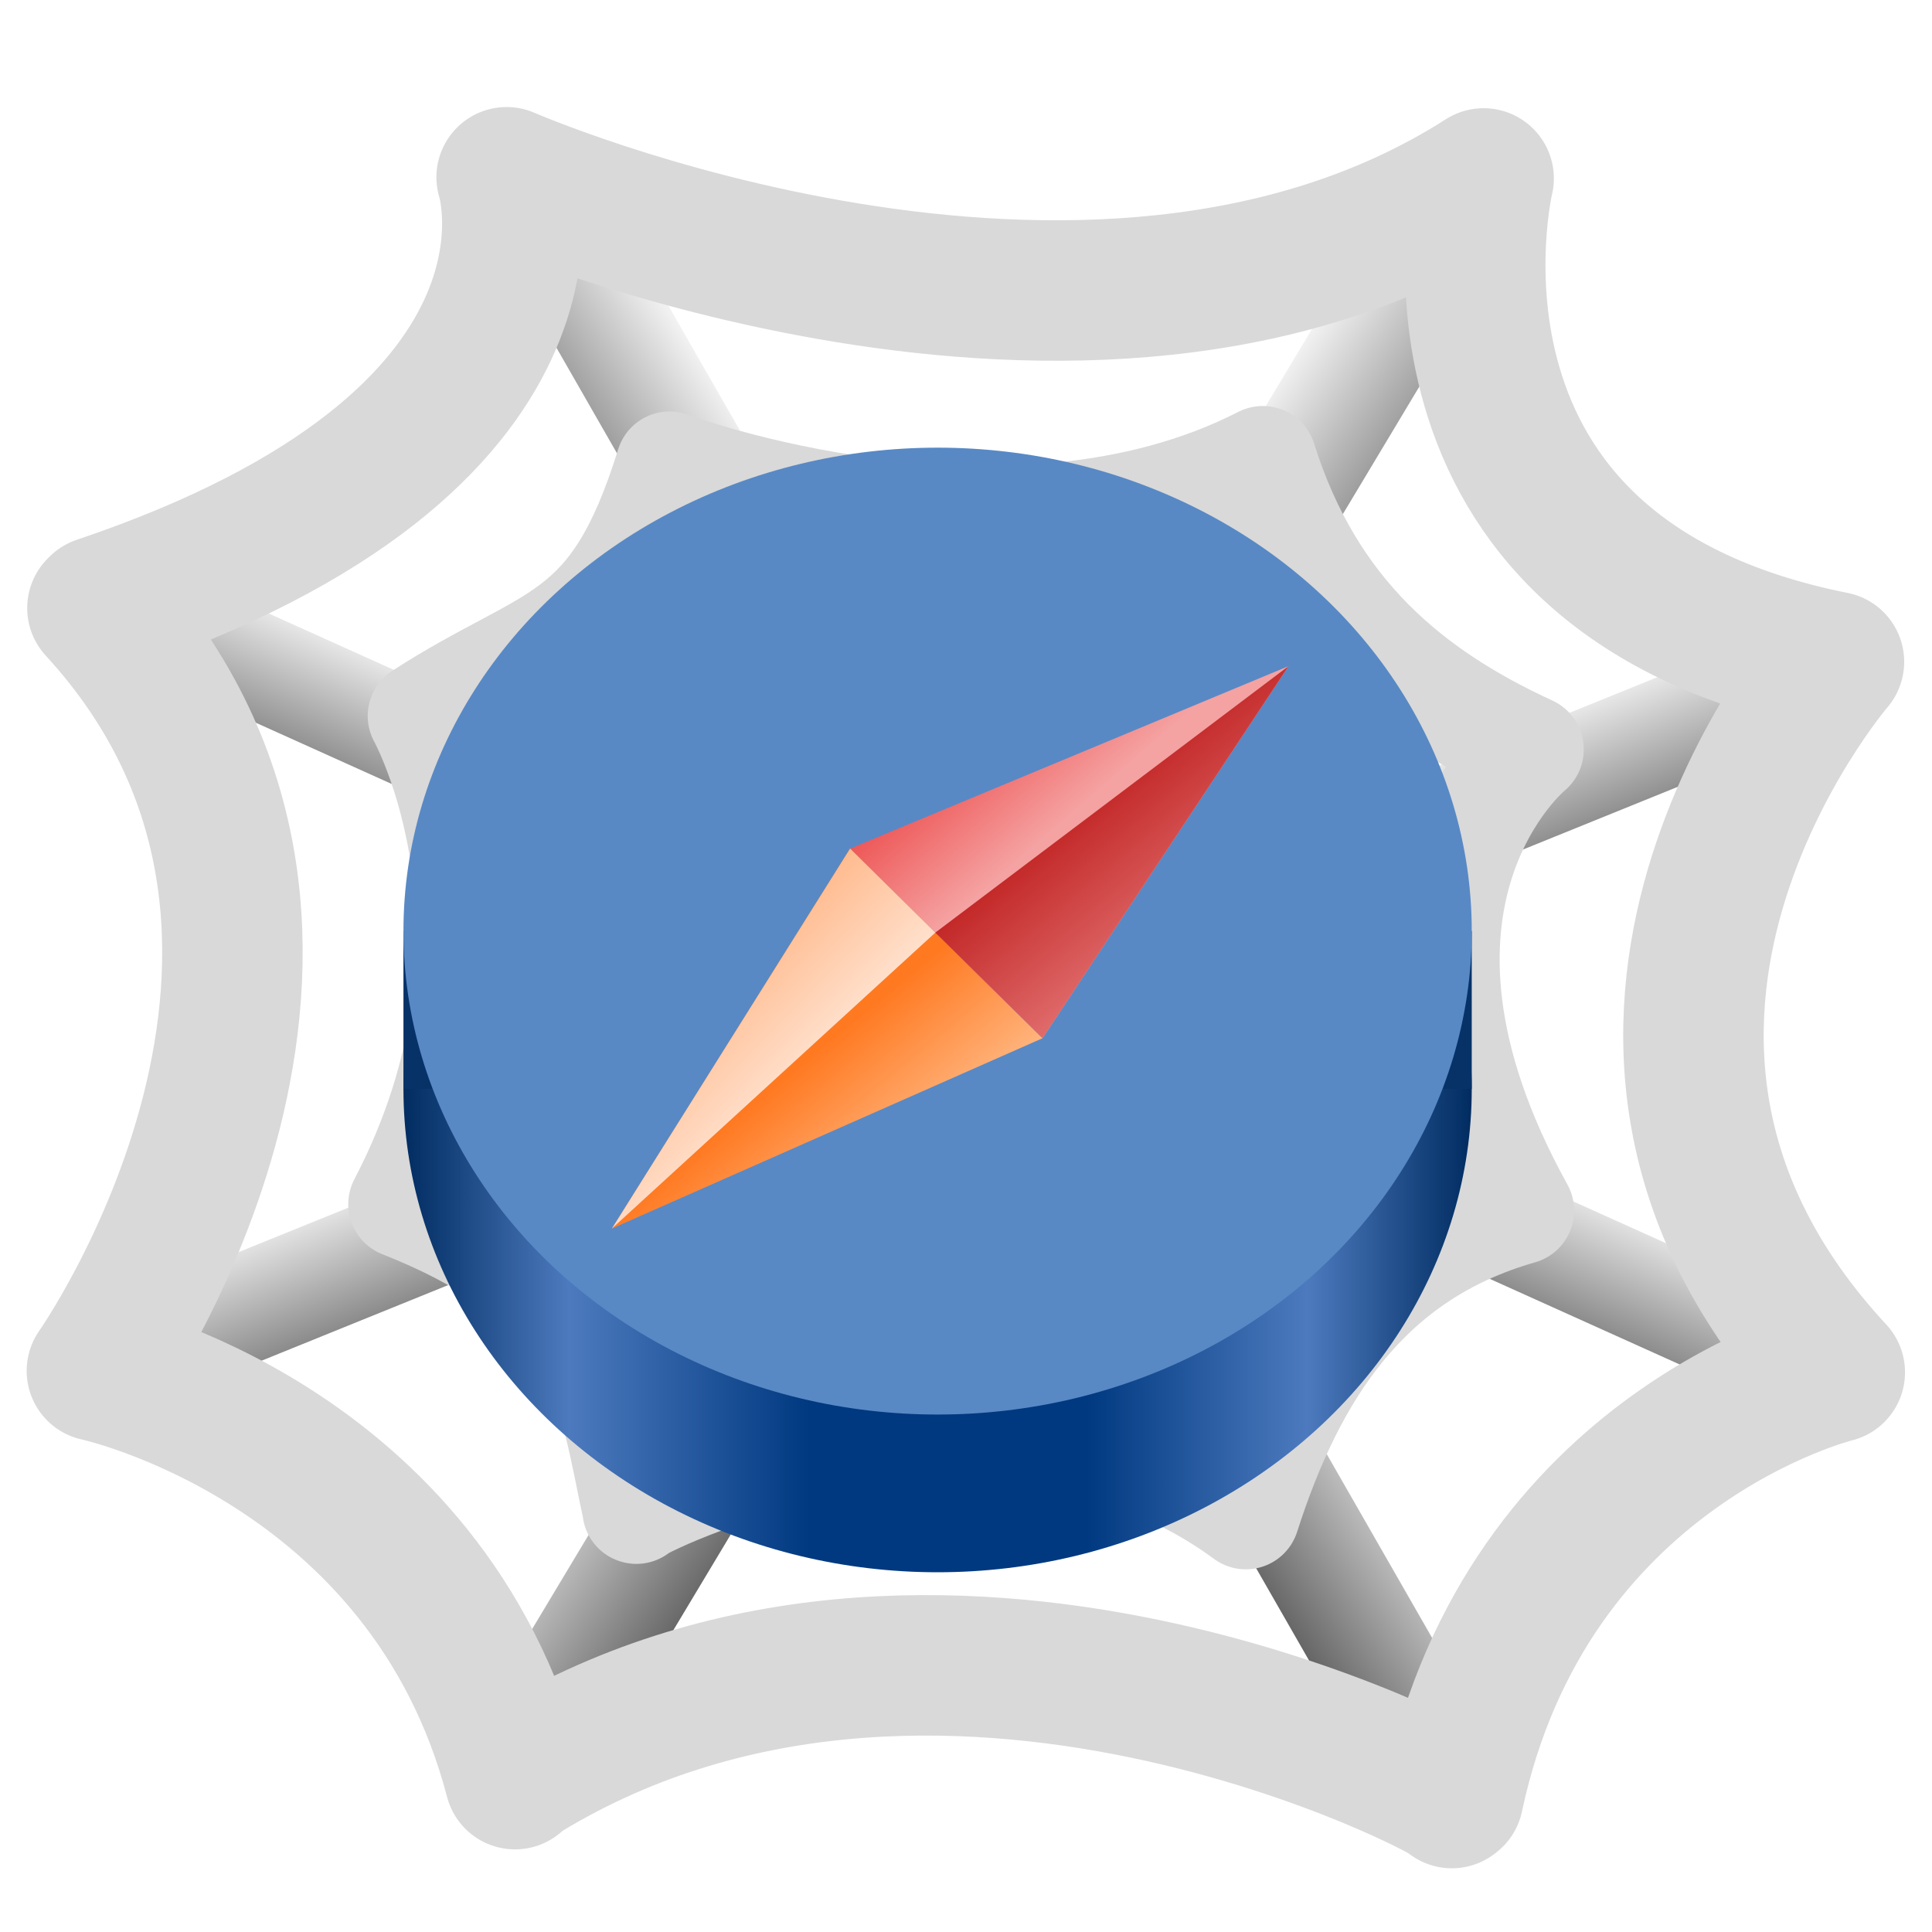 <?xml version="1.0" encoding="UTF-8" standalone="no"?>
<svg
   width="128px"
   height="128px"
   viewBox="0 0 128 128"
   version="1.1"
   id="svg12"
   sodipodi:docname="com.github.kdwk.Spidey.svg"
   inkscape:version="1.3.2 (091e20ef0f, 2023-11-25)"
   xmlns:inkscape="http://www.inkscape.org/namespaces/inkscape"
   xmlns:sodipodi="http://sodipodi.sourceforge.net/DTD/sodipodi-0.dtd"
   xmlns:xlink="http://www.w3.org/1999/xlink"
   xmlns="http://www.w3.org/2000/svg"
   xmlns:svg="http://www.w3.org/2000/svg">
  <sodipodi:namedview
     id="namedview12"
     pagecolor="#ffffff"
     bordercolor="#000000"
     borderopacity="0.25"
     inkscape:showpageshadow="2"
     inkscape:pageopacity="0.0"
     inkscape:pagecheckerboard="0"
     inkscape:deskcolor="#d1d1d1"
     inkscape:zoom="5.3841992"
     inkscape:cx="54.139899"
     inkscape:cy="73.455677"
     inkscape:window-width="1920"
     inkscape:window-height="1011"
     inkscape:window-x="0"
     inkscape:window-y="0"
     inkscape:window-maximized="1"
     inkscape:current-layer="svg12" />
  <defs
     id="defs8">
    <linearGradient
       id="linearGradient31"
       inkscape:collect="always">
      <stop
         style="stop-color:#ee5959;stop-opacity:1;"
         offset="0"
         id="stop31" />
      <stop
         style="stop-color:#f5a2a2;stop-opacity:1;"
         offset="1"
         id="stop32" />
    </linearGradient>
    <linearGradient
       id="linearGradient29"
       inkscape:collect="always">
      <stop
         style="stop-color:#c32828;stop-opacity:1;"
         offset="0"
         id="stop29" />
      <stop
         style="stop-color:#e06b6b;stop-opacity:1;"
         offset="1"
         id="stop30" />
    </linearGradient>
    <linearGradient
       id="linearGradient27"
       inkscape:collect="always">
      <stop
         style="stop-color:#ff7921;stop-opacity:1;"
         offset="0"
         id="stop27" />
      <stop
         style="stop-color:#ffb47d;stop-opacity:1;"
         offset="1"
         id="stop28" />
    </linearGradient>
    <linearGradient
       id="linearGradient25"
       inkscape:collect="always">
      <stop
         style="stop-color:#ffbb8f;stop-opacity:1;"
         offset="0"
         id="stop25" />
      <stop
         style="stop-color:#ffe0cc;stop-opacity:1;"
         offset="1"
         id="stop26" />
    </linearGradient>
    <linearGradient
       id="linearGradient18"
       inkscape:collect="always">
      <stop
         style="stop-color:#002c61;stop-opacity:1;"
         offset="0"
         id="stop18" />
      <stop
         style="stop-color:#4d7abe;stop-opacity:1;"
         offset="0.155"
         id="stop23" />
      <stop
         style="stop-color:#003980;stop-opacity:1;"
         offset="0.38"
         id="stop24" />
      <stop
         style="stop-color:#003980;stop-opacity:1;"
         offset="0.639"
         id="stop22" />
      <stop
         style="stop-color:#4d7abe;stop-opacity:1;"
         offset="0.846"
         id="stop21" />
      <stop
         style="stop-color:#002c61;stop-opacity:1;"
         offset="1"
         id="stop20" />
    </linearGradient>
    <inkscape:perspective
       sodipodi:type="inkscape:persp3d"
       inkscape:vp_x="0 : 64 : 1"
       inkscape:vp_y="0 : 1000 : 0"
       inkscape:vp_z="128 : 64 : 1"
       inkscape:persp3d-origin="64 : 42.666667 : 1"
       id="perspective1" />
    <linearGradient
       id="linearGradient9"
       inkscape:collect="always">
      <stop
         style="stop-color:#f2f2f2;stop-opacity:1;"
         offset="0"
         id="stop8" />
      <stop
         style="stop-color:#5e5e5e;stop-opacity:1;"
         offset="1"
         id="stop9" />
    </linearGradient>
    <linearGradient
       id="linearGradient5"
       inkscape:collect="always">
      <stop
         style="stop-color:#f1f1f1;stop-opacity:1;"
         offset="0"
         id="stop4" />
      <stop
         style="stop-color:#5e5e5e;stop-opacity:1;"
         offset="1"
         id="stop5" />
    </linearGradient>
    <linearGradient
       id="linearGradient1"
       inkscape:collect="always">
      <stop
         style="stop-color:#adadad;stop-opacity:1;"
         offset="0.484"
         id="stop1" />
      <stop
         style="stop-color:#adadad;stop-opacity:0;"
         offset="1"
         id="stop2" />
    </linearGradient>
    <linearGradient
       id="swatch55"
       inkscape:swatch="solid">
      <stop
         style="stop-color:#c27530;stop-opacity:1;"
         offset="0"
         id="stop55" />
    </linearGradient>
    <linearGradient
       id="swatch19"
       inkscape:swatch="solid">
      <stop
         style="stop-color:#000000;stop-opacity:1;"
         offset="0"
         id="stop19" />
    </linearGradient>
    <filter
       id="alpha"
       filterUnits="objectBoundingBox"
       x="0"
       y="0"
       width="1"
       height="1">
      <feColorMatrix
         type="matrix"
         in="SourceGraphic"
         values="0 0 0 0 1 0 0 0 0 1 0 0 0 0 1 0 0 0 1 0"
         id="feColorMatrix1" />
    </filter>
    <mask
       id="mask0">
      <g
         filter="url(#alpha)"
         id="g1">
        <rect
           x="0"
           y="0"
           width="128"
           height="128"
           style="fill:rgb(0%,0%,0%);fill-opacity:0.1;stroke:none;"
           id="rect1" />
      </g>
    </mask>
    <clipPath
       id="clip1">
      <rect
         x="0"
         y="0"
         width="192"
         height="152"
         id="rect2" />
    </clipPath>
    <g
       id="surface10632"
       clip-path="url(#clip1)">
      <path
         style="fill:none;stroke-width:0.99;stroke-linecap:butt;stroke-linejoin:miter;stroke:rgb(0%,0%,0%);stroke-opacity:1;stroke-dasharray:0.99,0.99;stroke-miterlimit:4;"
         d="M 123.504 236 C 123.504 268.863 96.863 295.504 64 295.504 C 31.137 295.504 4.496 268.863 4.496 236 C 4.496 203.137 31.137 176.496 64 176.496 C 96.863 176.496 123.504 203.137 123.504 236 Z M 123.504 236 "
         transform="matrix(1,0,0,1,8,-156)"
         id="path2" />
    </g>
    <mask
       id="mask1">
      <g
         filter="url(#alpha)"
         id="g3">
        <rect
           x="0"
           y="0"
           width="128"
           height="128"
           style="fill:rgb(0%,0%,0%);fill-opacity:0.1;stroke:none;"
           id="rect3" />
      </g>
    </mask>
    <clipPath
       id="clip2">
      <rect
         x="0"
         y="0"
         width="192"
         height="152"
         id="rect4" />
    </clipPath>
    <g
       id="surface10635"
       clip-path="url(#clip2)">
      <path
         style="fill:none;stroke-width:0.99;stroke-linecap:butt;stroke-linejoin:miter;stroke:rgb(0%,0%,0%);stroke-opacity:1;stroke-dasharray:0.99,0.99;stroke-miterlimit:4;"
         d="M 29.195 180.496 L 98.805 180.496 C 103.609 180.496 107.504 184.047 107.504 188.426 L 107.504 283.574 C 107.504 287.953 103.609 291.504 98.805 291.504 L 29.195 291.504 C 24.391 291.504 20.496 287.953 20.496 283.574 L 20.496 188.426 C 20.496 184.047 24.391 180.496 29.195 180.496 Z M 29.195 180.496 "
         transform="matrix(1,0,0,1,8,-156)"
         id="path4" />
    </g>
    <mask
       id="mask2">
      <g
         filter="url(#alpha)"
         id="g5">
        <rect
           x="0"
           y="0"
           width="128"
           height="128"
           style="fill:rgb(0%,0%,0%);fill-opacity:0.1;stroke:none;"
           id="rect5" />
      </g>
    </mask>
    <clipPath
       id="clip3">
      <rect
         x="0"
         y="0"
         width="192"
         height="152"
         id="rect6" />
    </clipPath>
    <g
       id="surface10638"
       clip-path="url(#clip3)">
      <path
         style="fill:none;stroke-width:0.99;stroke-linecap:butt;stroke-linejoin:miter;stroke:rgb(0%,0%,0%);stroke-opacity:1;stroke-dasharray:0.99,0.99;stroke-miterlimit:4;"
         d="M 20.418 184.496 L 107.582 184.496 C 111.957 184.496 115.504 188.043 115.504 192.418 L 115.504 279.582 C 115.504 283.957 111.957 287.504 107.582 287.504 L 20.418 287.504 C 16.043 287.504 12.496 283.957 12.496 279.582 L 12.496 192.418 C 12.496 188.043 16.043 184.496 20.418 184.496 Z M 20.418 184.496 "
         transform="matrix(1,0,0,1,8,-156)"
         id="path6" />
    </g>
    <mask
       id="mask3">
      <g
         filter="url(#alpha)"
         id="g7">
        <rect
           x="0"
           y="0"
           width="128"
           height="128"
           style="fill:rgb(0%,0%,0%);fill-opacity:0.1;stroke:none;"
           id="rect7" />
      </g>
    </mask>
    <clipPath
       id="clip4">
      <rect
         x="0"
         y="0"
         width="192"
         height="152"
         id="rect8" />
    </clipPath>
    <g
       id="surface10641"
       clip-path="url(#clip4)">
      <path
         style="fill:none;stroke-width:0.99;stroke-linecap:butt;stroke-linejoin:miter;stroke:rgb(0%,0%,0%);stroke-opacity:1;stroke-dasharray:0.99,0.99;stroke-miterlimit:4;"
         d="M 16.426 200.496 L 111.574 200.496 C 115.953 200.496 119.504 204.391 119.504 209.195 L 119.504 278.805 C 119.504 283.609 115.953 287.504 111.574 287.504 L 16.426 287.504 C 12.047 287.504 8.496 283.609 8.496 278.805 L 8.496 209.195 C 8.496 204.391 12.047 200.496 16.426 200.496 Z M 16.426 200.496 "
         transform="matrix(1,0,0,1,8,-156)"
         id="path8" />
    </g>
    <linearGradient
       inkscape:collect="always"
       xlink:href="#linearGradient5"
       id="linearGradient44"
       x1="64.564"
       y1="50.738"
       x2="75.303"
       y2="56.028"
       gradientUnits="userSpaceOnUse"
       gradientTransform="matrix(1.36,0,0,0.975,-22.604,4.077)" />
    <linearGradient
       inkscape:collect="always"
       xlink:href="#linearGradient9"
       id="linearGradient47"
       gradientUnits="userSpaceOnUse"
       gradientTransform="matrix(0.789,0.769,-0.74,0.768,59.31,-30.705)"
       x1="64.958"
       y1="51.523"
       x2="75.303"
       y2="56.028" />
    <radialGradient
       inkscape:collect="always"
       xlink:href="#linearGradient1"
       id="radialGradient2"
       cx="63.709"
       cy="63.957"
       fx="63.709"
       fy="63.957"
       r="7.999"
       gradientUnits="userSpaceOnUse"
       gradientTransform="matrix(1.152,0,0,1.152,-10.133,-7.378)" />
    <linearGradient
       inkscape:collect="always"
       xlink:href="#linearGradient5"
       id="linearGradient3"
       gradientUnits="userSpaceOnUse"
       x1="64.564"
       y1="50.738"
       x2="75.303"
       y2="56.028"
       gradientTransform="matrix(-1.29,0,0,0.967,148.48,3.379)" />
    <linearGradient
       inkscape:collect="always"
       xlink:href="#linearGradient9"
       id="linearGradient6"
       gradientUnits="userSpaceOnUse"
       gradientTransform="matrix(-0.719,0.779,0.674,0.778,68.246,-34.016)"
       x1="64.958"
       y1="51.523"
       x2="75.303"
       y2="56.028" />
    <linearGradient
       inkscape:collect="always"
       xlink:href="#linearGradient18"
       id="linearGradient20"
       x1="33.452"
       y1="71.836"
       x2="93.997"
       y2="71.836"
       gradientUnits="userSpaceOnUse"
       spreadMethod="pad" />
    <linearGradient
       inkscape:collect="always"
       xlink:href="#linearGradient25"
       id="linearGradient26"
       x1="55.737"
       y1="52.849"
       x2="61.074"
       y2="58.108"
       gradientUnits="userSpaceOnUse" />
    <linearGradient
       inkscape:collect="always"
       xlink:href="#linearGradient27"
       id="linearGradient28"
       x1="64.217"
       y1="62.731"
       x2="69.669"
       y2="68.688"
       gradientUnits="userSpaceOnUse" />
    <linearGradient
       inkscape:collect="always"
       xlink:href="#linearGradient29"
       id="linearGradient30"
       x1="63.595"
       y1="62.053"
       x2="69.669"
       y2="68.667"
       gradientUnits="userSpaceOnUse" />
    <linearGradient
       inkscape:collect="always"
       xlink:href="#linearGradient31"
       id="linearGradient32"
       x1="58.765"
       y1="57.017"
       x2="63.595"
       y2="62.053"
       gradientUnits="userSpaceOnUse" />
  </defs>
  <g
     id="surface10578"
     style="display:none">
    <rect
       x="0"
       y="0"
       width="128"
       height="128"
       style="fill:#f0f0f0;fill-opacity:1;stroke:none"
       id="rect9" />
    <use
       xlink:href="#surface10632"
       transform="translate(-8,-16)"
       mask="url(#mask0)"
       id="use9" />
    <use
       xlink:href="#surface10635"
       transform="translate(-8,-16)"
       mask="url(#mask1)"
       id="use10" />
    <use
       xlink:href="#surface10638"
       transform="translate(-8,-16)"
       mask="url(#mask2)"
       id="use11" />
    <use
       xlink:href="#surface10641"
       transform="translate(-8,-16)"
       mask="url(#mask3)"
       id="use12" />
    <path
       style="fill:none;stroke:#619ee8;stroke-width:2;stroke-linecap:butt;stroke-linejoin:miter;stroke-miterlimit:4;stroke-opacity:1"
       d="M 0,289 H 128"
       transform="translate(0,-172)"
       id="path12" />
  </g>
  <path
     style="display:inline;fill:#000000;fill-opacity:1;stroke:url(#linearGradient44);stroke-width:8.062;stroke-linecap:round;stroke-linejoin:round;stroke-dasharray:none;stroke-opacity:1"
     d="M 96.654,13.409 34.407,117.178"
     id="path15" />
  <path
     style="display:inline;fill:#000000;stroke:url(#linearGradient47);stroke-width:7.239;stroke-linecap:round;stroke-linejoin:round;stroke-dasharray:none;stroke-opacity:1"
     d="M 121.435,44.058 6.512,90.628"
     id="path47" />
  <path
     style="display:none;fill:#000000;fill-opacity:0;stroke:#d9d9d9;stroke-width:4;stroke-linecap:round;stroke-linejoin:round;stroke-dasharray:none;stroke-opacity:1"
     d="m 77.84,76.625 c -3.776,-0.825 -6.904,2.537 -6.904,2.537 -3.382,-3.215 -12.74,-0.16 -12.74,-0.16 -2.399,-3.167 -7.725,-1.729 -7.725,-1.729 0.034,-5.65 -5.728,-6.367 -5.728,-6.367 3.137,-5.271 -0.084,-14.389 -0.084,-14.389 6.609,-4.278 5.383,-7.466 5.383,-7.466 0,0 6.396,3.763 8.145,-0.525 0,0 5.129,4.784 12.987,0.906 0,0 -0.523,3.987 5.071,2.759 0,0 -2.546,4.828 3.516,5.388 0,0 -4.296,5.727 0.649,13.394 0,0 -3.436,0.925 -2.569,5.652 z"
     id="path53" />
  <path
     style="display:inline;fill:#000000;stroke:url(#linearGradient6);stroke-width:6.951;stroke-linecap:round;stroke-linejoin:round;stroke-dasharray:none;stroke-opacity:1"
     d="M 11.679,41.695 116.321,88.857"
     id="path5" />
  <path
     style="display:inline;fill:#000000;fill-opacity:1;stroke:url(#linearGradient3);stroke-width:7.818;stroke-linecap:round;stroke-linejoin:round;stroke-dasharray:none;stroke-opacity:1"
     d="M 35.41,12.637 94.427,115.582"
     id="path3" />
  <circle
     style="display:inline;fill:url(#radialGradient2);stroke-width:8.065;stroke-dasharray:none"
     id="path1"
     cx="63.263"
     cy="66.304"
     r="9.216"
     inkscape:label="Blur" />
  <path
     style="display:inline;fill:#000000;fill-opacity:0;stroke:#d9d9d9;stroke-width:7.135;stroke-linecap:round;stroke-linejoin:round;stroke-dasharray:none;stroke-opacity:1"
     d="M 100.723,80.201 C 89.258,59.497 101.36,49.654 101.36,49.654 93.524,46.053 86.887,40.723 83.662,30.467 66.659,39.168 44.362,30.827 44.362,30.827 40.641,42.807 36.563,41.857 27.93,47.435 c 0,0 8.033,14.489 -1.289,32.342 13.585,5.368 13.802,12.33 15.523,20.267 -0.687,0.05 23.314,-12.208 40.375,0.36 3.057,-9.531 8.008,-17.299 18.184,-20.202 z"
     id="path52"
     sodipodi:nodetypes="ccccccccc"
     inkscape:label="Inner contour" />
  <path
     style="display:inline;fill:#000000;fill-opacity:0;stroke:#d9d9d9;stroke-width:9.307;stroke-linecap:round;stroke-linejoin:round;stroke-dasharray:none;stroke-opacity:1"
     d="m 96.189,119.125 c 0.777,4.2e-4 -34.268,-18.829 -62.027,-1.378 M 6.456,40.287 c 20.142,21.914 -0.036,50.537 -0.036,50.537 0,0 21.852,4.702 27.701,27.048 M 121.504,43.847 c 0,0 -20.981,24.383 0.055,47.072 0,0 -20.352,4.955 -25.277,28.133 M 6.571,40.173 C 39.237,29.179 33.566,11.745 33.566,11.745 c 0,0 38.534,16.831 64.728,0.078 0,0 -6.257,26.144 23.21,32.024"
     id="path19"
     sodipodi:nodetypes="cccccccccccc"
     inkscape:label="Main contour" />
  <g
     inkscape:groupmode="layer"
     id="layer1"
     inkscape:label="legs"
     style="display:none">
    <rect
       style="fill:#447bbe;fill-opacity:1;stroke-width:1.636"
       id="rect55"
       width="6.357"
       height="20.196"
       x="36.892"
       y="23.146" />
    <rect
       style="fill:#447bbe;fill-opacity:1;stroke-width:1.783"
       id="rect56"
       width="6.364"
       height="11.588"
       x="17.56"
       y="47.456"
       transform="matrix(1,0,0.407,0.913,0,0)" />
    <rect
       style="fill:#447bbe;fill-opacity:1;stroke-width:2.36"
       id="rect57"
       width="5.832"
       height="18.435"
       x="172.291"
       y="-159.603"
       transform="matrix(1,0,0.924,-0.382,0,0)" />
    <rect
       style="fill:#447bbe;fill-opacity:1;stroke-width:1.668"
       id="rect58"
       width="5.959"
       height="37.634"
       x="24.791"
       y="60.967"
       ry="0" />
    <rect
       style="fill:#447bbe;fill-opacity:1;stroke-width:1.986;stroke-dasharray:none"
       id="rect59"
       width="9.377"
       height="20.196"
       x="24.791"
       y="23.146" />
    <rect
       style="fill:#447bbe;fill-opacity:1;stroke-width:2.22"
       id="rect60"
       width="9.253"
       height="12.358"
       x="-1.346"
       y="50.613"
       transform="matrix(1,0,0.516,0.856,0,0)" />
    <rect
       style="fill:#447bbe;fill-opacity:1;stroke-width:3.023"
       id="rect61"
       width="9.253"
       height="19.067"
       x="166.857"
       y="-165.073"
       transform="matrix(1,0,0.929,-0.369,0,0)" />
    <rect
       style="fill:#447bbe;fill-opacity:1;stroke-width:2.338"
       id="rect62"
       width="9.28"
       height="47.472"
       x="13.454"
       y="60.967"
       ry="0" />
    <rect
       style="fill:#447bbe;fill-opacity:1;stroke-width:1.497"
       id="rect71"
       width="5.321"
       height="20.196"
       x="-92.766"
       y="23.146"
       transform="scale(-1,1)" />
    <rect
       style="fill:#447bbe;fill-opacity:1;stroke-width:1.661"
       id="rect72"
       width="5.39"
       height="11.871"
       x="-114.793"
       y="48.618"
       transform="matrix(-1,0,-0.453,0.891,0,0)" />
    <rect
       style="fill:#447bbe;fill-opacity:1;stroke-width:2.136"
       id="rect73"
       width="5.234"
       height="16.833"
       x="29.849"
       y="-145.735"
       transform="matrix(-1,0,-0.908,-0.418,0,0)" />
    <rect
       style="fill:#447bbe;fill-opacity:1;stroke-width:1.456"
       id="rect74"
       width="5.257"
       height="32.493"
       x="-102.52"
       y="60.967"
       ry="0"
       transform="scale(-1,1)" />
    <rect
       style="fill:#447bbe;fill-opacity:1;stroke-width:1.712"
       id="rect75"
       width="6.961"
       height="20.196"
       x="-102.45"
       y="23.146"
       transform="scale(-1,1)" />
    <rect
       style="fill:#447bbe;fill-opacity:1;stroke-width:1.892"
       id="rect76"
       width="6.807"
       height="12.193"
       x="-127.251"
       y="49.936"
       transform="matrix(-1,0,-0.497,0.868,0,0)" />
    <rect
       style="fill:#447bbe;fill-opacity:1;stroke-width:2.536"
       id="rect77"
       width="6.691"
       height="18.553"
       x="35.16"
       y="-160.622"
       transform="matrix(-1,0,-0.925,-0.38,0,0)" />
    <rect
       style="fill:#447bbe;fill-opacity:1;stroke-width:2.001"
       id="rect78"
       width="6.798"
       height="47.472"
       x="-113.443"
       y="60.967"
       ry="0"
       transform="scale(-1,1)"
       inkscape:label="rect78" />
  </g>
  <g
     inkscape:groupmode="layer"
     id="layer2"
     inkscape:label="body"
     style="display:none">
    <ellipse
       style="fill:#df1f2d;fill-opacity:1;stroke:#df1f2d;stroke-width:4.043;stroke-linecap:round;stroke-linejoin:round;stroke-dasharray:none;stroke-opacity:1"
       id="path54"
       cx="64.789"
       cy="43.342"
       rx="17.83"
       ry="15.39" />
    <path
       sodipodi:type="star"
       style="fill:#df1f2d;fill-opacity:1;stroke:#df1f2d;stroke-width:3;stroke-linecap:round;stroke-linejoin:round;stroke-dasharray:none;stroke-opacity:1"
       id="path55"
       inkscape:flatsided="true"
       sodipodi:sides="6"
       sodipodi:cx="46.812538"
       sodipodi:cy="41.92152"
       sodipodi:r1="28.475819"
       sodipodi:r2="24.660782"
       sodipodi:arg1="0.53344195"
       sodipodi:arg2="1.0570407"
       inkscape:rounded="0"
       inkscape:randomized="0"
       d="M 71.332,56.401 46.532,70.396 22.013,55.916 22.293,27.442 47.093,13.447 71.612,27.927 Z"
       transform="matrix(1.147,-0.008,0.009,1.026,10.945,35.105)" />
  </g>
  <g
     id="g24"
     inkscape:label="compass"
     transform="matrix(1.169,0,0,1.058,-12.376,-3.865)">
    <circle
       style="display:inline;fill:url(#linearGradient20);stroke-width:11.619;stroke-dasharray:none"
       id="circle25"
       cx="63.725"
       cy="71.836"
       r="30.273" />
    <rect
       style="fill:#073268;fill-opacity:1;stroke-width:8.803"
       id="rect18"
       width="60.545"
       height="9.878"
       x="33.452"
       y="61.959" />
    <circle
       style="fill:#5889c5;fill-opacity:1;stroke-width:11.619;stroke-dasharray:none"
       id="path7"
       cx="63.725"
       cy="61.959"
       r="30.273" />
    <path
       style="fill:url(#linearGradient32);stroke-width:16.741"
       d="M 58.765,56.794 69.669,68.667 83.614,45.367 Z"
       id="path9"
       sodipodi:nodetypes="cccc" />
    <path
       style="fill:url(#linearGradient28);stroke-width:16.741"
       d="m 58.765,56.794 5.452,5.937 5.452,5.937 -24.401,11.915 z"
       id="path10"
       sodipodi:nodetypes="ccccc" />
    <path
       style="fill:url(#linearGradient26);stroke-width:11.619"
       d="M 40.822,76.638 61.074,58.108 55.737,52.849 Z"
       id="path24"
       transform="matrix(0.905,0,0,1,8.324,3.945)"
       sodipodi:nodetypes="cccc" />
    <path
       style="fill:url(#linearGradient30);stroke-width:11.053"
       d="m 83.614,45.367 -20.019,16.687 6.074,6.614 z"
       id="path25"
       sodipodi:nodetypes="cccc" />
  </g>
</svg>
